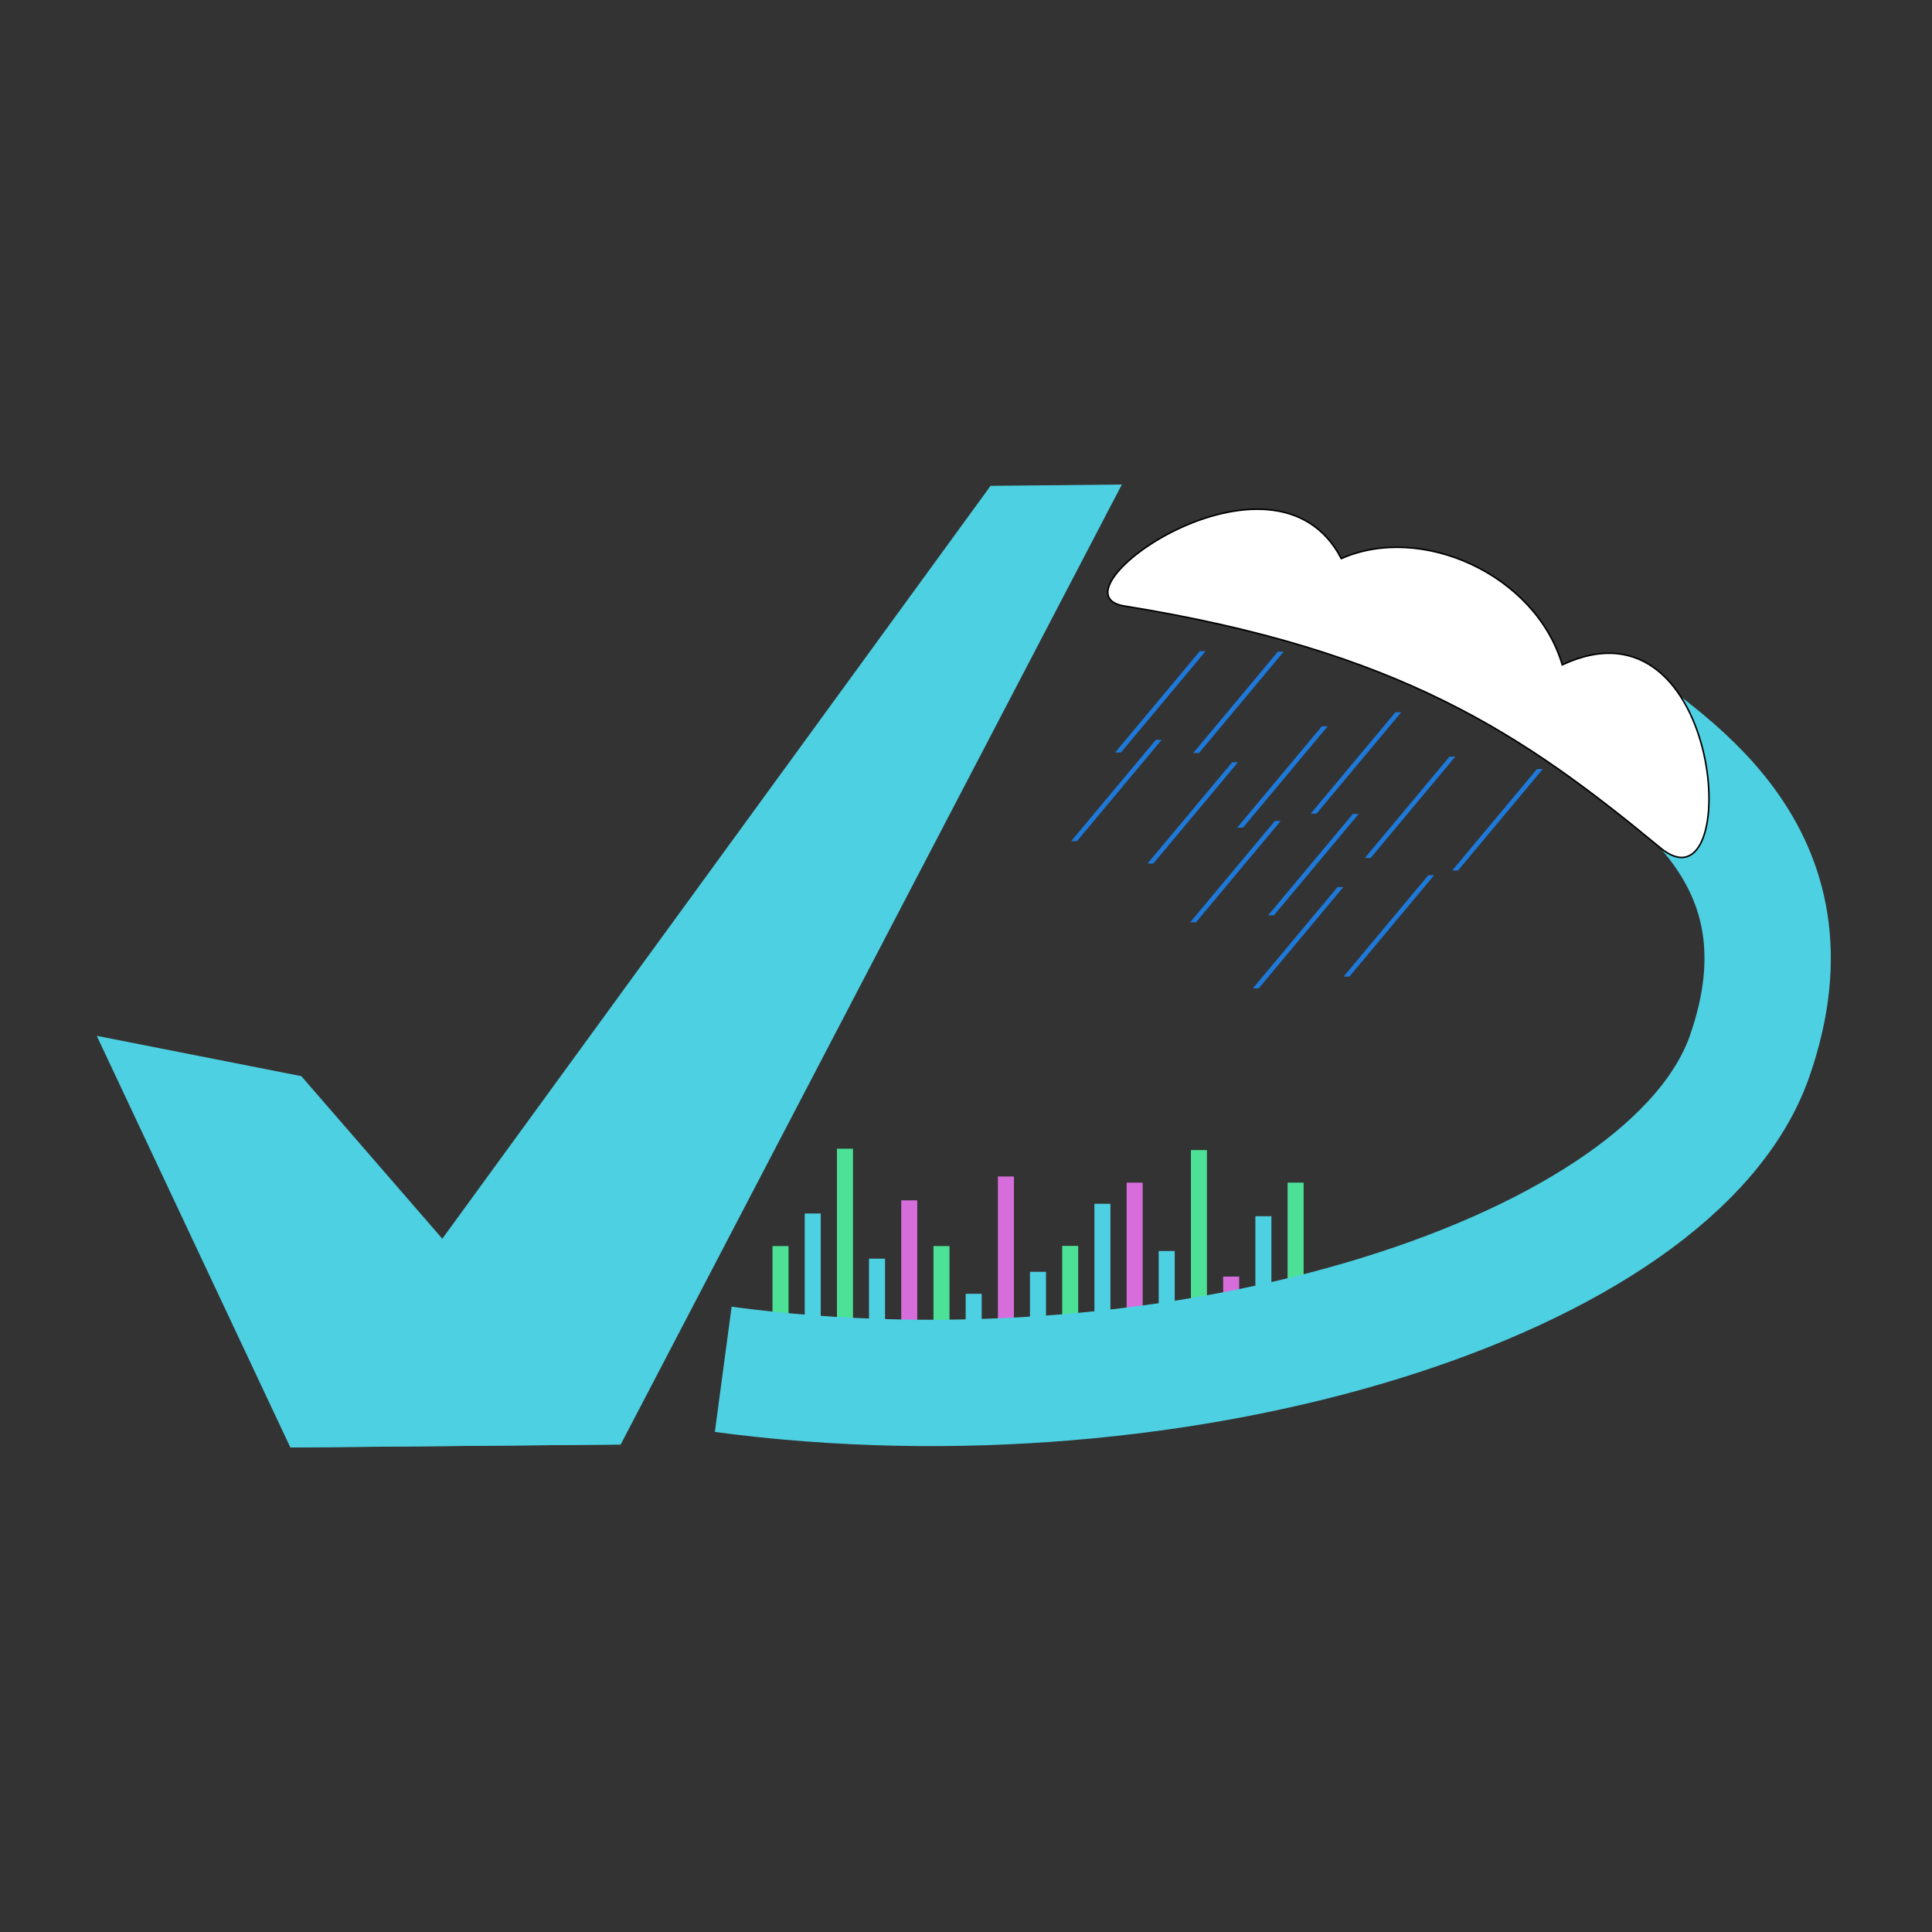 <?xml version="1.0" encoding="UTF-8" standalone="no"?>
<!-- Created with Inkscape (http://www.inkscape.org/) -->

<svg
   width="60"
   height="60"
   viewBox="0 0 15.875 15.875"
   version="1.1"
   id="svg189"
   inkscape:version="1.2 (dc2aedaf03, 2022-05-15)"
   sodipodi:docname="d_logo.svg"
   xmlns:inkscape="http://www.inkscape.org/namespaces/inkscape"
   xmlns:sodipodi="http://sodipodi.sourceforge.net/DTD/sodipodi-0.dtd"
   xmlns="http://www.w3.org/2000/svg"
   xmlns:svg="http://www.w3.org/2000/svg">
  <rect x="0" y="0" width="15.875" height="15.875" fill="#333333" stroke="none"/>
  <sodipodi:namedview
     id="namedview191"
     pagecolor="#ffffff"
     bordercolor="#121823"
     borderopacity="1"
     inkscape:showpageshadow="true"
     inkscape:pageopacity="0"
     inkscape:pagecheckerboard="true"
     inkscape:deskcolor="#282c34"
     inkscape:document-units="px"
     showgrid="false"
     inkscape:lockguides="false"
     showguides="true"
     inkscape:zoom="18.117063"
     inkscape:cx="25.528421"
     inkscape:cy="29.695763"
     inkscape:current-layer="layer2"
     showborder="true"
     borderlayer="true">
    <sodipodi:guide
       position="0,15.875"
       orientation="0,60"
       id="guide868"
       inkscape:locked="false" />
    <sodipodi:guide
       position="15.875,15.875"
       orientation="60,0"
       id="guide870"
       inkscape:locked="false" />
    <sodipodi:guide
       position="15.875,0"
       orientation="0,-60"
       id="guide872"
       inkscape:locked="false" />
    <sodipodi:guide
       position="0,0"
       orientation="-60,0"
       id="guide874"
       inkscape:locked="false" />
    <inkscape:grid
       type="xygrid"
       id="grid876"
       enabled="true"
       visible="true" />
    <sodipodi:guide
       position="0,15.875"
       orientation="0,60"
       id="guide878"
       inkscape:locked="false" />
    <sodipodi:guide
       position="15.875,15.875"
       orientation="60,0"
       id="guide880"
       inkscape:locked="false" />
    <sodipodi:guide
       position="15.875,0"
       orientation="0,-60"
       id="guide882"
       inkscape:locked="false" />
    <sodipodi:guide
       position="0,0"
       orientation="-60,0"
       id="guide884"
       inkscape:locked="false" />
    <sodipodi:guide
       position="0,15.875"
       orientation="0,60"
       id="guide886"
       inkscape:locked="false" />
    <sodipodi:guide
       position="15.875,15.875"
       orientation="60,0"
       id="guide888"
       inkscape:locked="false" />
    <sodipodi:guide
       position="15.875,0"
       orientation="0,-60"
       id="guide890"
       inkscape:locked="false" />
    <sodipodi:guide
       position="0,0"
       orientation="-60,0"
       id="guide892"
       inkscape:locked="false" />
    <sodipodi:guide
       position="0,15.875"
       orientation="0,60"
       id="guide894"
       inkscape:locked="false" />
    <sodipodi:guide
       position="15.875,15.875"
       orientation="60,0"
       id="guide896"
       inkscape:locked="false" />
    <sodipodi:guide
       position="15.875,0"
       orientation="0,-60"
       id="guide898"
       inkscape:locked="false" />
    <sodipodi:guide
       position="0,0"
       orientation="-60,0"
       id="guide900"
       inkscape:locked="false" />
    <sodipodi:guide
       position="0,15.875"
       orientation="0,60"
       id="guide902"
       inkscape:locked="false" />
    <sodipodi:guide
       position="15.875,15.875"
       orientation="60,0"
       id="guide904"
       inkscape:locked="false" />
    <sodipodi:guide
       position="15.875,0"
       orientation="0,-60"
       id="guide906"
       inkscape:locked="false" />
    <sodipodi:guide
       position="0,0"
       orientation="-60,0"
       id="guide908"
       inkscape:locked="false" />
    <sodipodi:guide
       position="7.937,7.937"
       orientation="0,1"
       id="guide912"
       inkscape:locked="false"
       inkscape:label=""
       inkscape:color="rgb(0,134,229)" />
    <sodipodi:guide
       position="7.937,7.937"
       orientation="-1,0"
       id="guide914"
       inkscape:locked="false"
       inkscape:label=""
       inkscape:color="rgb(0,134,229)" />
  </sodipodi:namedview>
  <defs
     id="defs186" />
  <g
     inkscape:label="Layer 1"
     inkscape:groupmode="layer"
     id="layer1"
     transform="matrix(1.401,0,0,1.401,-0.628,-0.577)">
    <g
       id="g3720"
       transform="matrix(0.338,0,0,0.297,-0.717,2.689)"
       inkscape:label="Check">
      <path
         id="rect1825"
         style="fill:#4dd0e1;stroke-width:0.265"
         d="M 8.485,20.916 20.636,1.927 22.914,1.901 14.218,20.858 Z"
         sodipodi:nodetypes="ccccc"
         inkscape:label="Check Right" />
      <path
         id="Check_Left"
         style="fill:#4dd0e1;stroke-width:0.265"
         d="m 5.126,12.788 3.55,0.796 5.543,7.274 -5.733,0.059 z"
         sodipodi:nodetypes="ccccc"
         inkscape:label="Check Left" />
    </g>
    <g
       id="layer2"
       inkscape:label="D Loop"
       transform="translate(0.19,0.015)"
       style="display:inline">
      <g
         id="g1903"
         transform="matrix(1,0,0,-1,-0.19,17.026)"
         inkscape:label="Music Visualizer Inverted"
         style="display:none;image-rendering:auto">
        <g
           id="g3136"
           inkscape:label="Blue Rects">
          <rect
             style="display:inline;fill:#4dd0e1;fill-opacity:1;stroke-width:0.255"
             id="rect1911"
             width="0.094"
             height="0.994"
             x="5.168"
             y="7.529"
             inkscape:label="rect2" />
          <rect
             style="display:inline;fill:#4dd0e1;fill-opacity:1;stroke-width:0.402"
             id="rect1915"
             width="0.094"
             height="0.729"
             x="5.545"
             y="7.794"
             inkscape:label="rect4" />
          <rect
             style="display:inline;fill:#4dd0e1;fill-opacity:1;stroke-width:0.25"
             id="rect1925"
             width="0.094"
             height="0.521"
             x="6.112"
             y="8"
             inkscape:label="rect7" />
          <rect
             style="display:inline;fill:#4dd0e1;fill-opacity:1;stroke-width:0.34"
             id="rect1933"
             width="0.094"
             height="0.652"
             x="6.489"
             y="7.871"
             inkscape:label="rect9" />
          <rect
             style="display:inline;fill:#4dd0e1;fill-opacity:1;stroke-width:0.293"
             id="rect1935-3"
             width="0.094"
             height="1.05"
             x="6.867"
             y="7.472"
             inkscape:label="rect11" />
          <rect
             style="display:inline;fill:#4dd0e1;fill-opacity:1;stroke-width:0.251"
             id="rect1935-3-6-7"
             width="0.094"
             height="0.772"
             x="7.244"
             y="7.749"
             inkscape:label="rect13" />
          <rect
             style="display:inline;fill:#4dd0e1;fill-opacity:1;stroke-width:0.282"
             id="rect1935-3-6-7-5-3-5"
             width="0.094"
             height="0.975"
             x="7.811"
             y="7.545"
             inkscape:label="rect16" />
        </g>
        <g
           id="g3128"
           inkscape:label="Purple Rects">
          <rect
             style="display:inline;fill:#d66ddb;fill-opacity:1;stroke-width:0.26"
             id="rect1917"
             width="0.094"
             height="1.07"
             x="5.734"
             y="7.452"
             inkscape:label="rect5" />
          <rect
             style="display:inline;fill:#d66ddb;fill-opacity:1;stroke-width:0.254"
             id="rect1929"
             width="0.094"
             height="1.209"
             x="6.301"
             y="7.312"
             inkscape:label="rect8" />
          <rect
             style="display:inline;fill:#d66ddb;fill-opacity:1;stroke-width:0.31"
             id="rect1935-3-6"
             width="0.094"
             height="1.173"
             x="7.056"
             y="7.348"
             inkscape:label="rect12" />
          <rect
             style="display:inline;fill:#d66ddb;fill-opacity:1;stroke-width:0.225"
             id="rect1935-3-6-7-5-3"
             width="0.094"
             height="0.622"
             x="7.622"
             y="7.899"
             inkscape:label="rect15" />
        </g>
        <g
           id="g3122"
           inkscape:label="Green Rects">
          <rect
             style="display:inline;fill:#4ce196;fill-opacity:1;stroke-width:0.262"
             id="rect1909"
             width="0.094"
             height="0.803"
             x="4.979"
             y="7.72"
             inkscape:label="rect1" />
          <rect
             style="display:inline;fill:#4ce196;fill-opacity:1;stroke-width:0.26"
             id="rect1913"
             width="0.094"
             height="1.372"
             x="5.357"
             y="7.149"
             inkscape:label="rect3" />
          <rect
             style="display:inline;fill:#4ce196;fill-opacity:1;stroke-width:0.257"
             id="rect1923"
             width="0.094"
             height="0.802"
             x="5.923"
             y="7.72"
             inkscape:label="rect6" />
          <rect
             style="display:inline;fill:#4ce196;fill-opacity:1;stroke-width:0.256"
             id="rect1935"
             width="0.094"
             height="0.802"
             x="6.678"
             y="7.719"
             inkscape:label="rect10" />
          <rect
             style="display:inline;fill:#4ce196;fill-opacity:1;stroke-width:0.334"
             id="rect1935-3-6-7-5"
             width="0.094"
             height="1.365"
             x="7.433"
             y="7.157"
             inkscape:label="rect14" />
          <rect
             style="display:inline;fill:#4ce196;fill-opacity:1;stroke-width:0.31"
             id="rect1935-3-6-7-5-3-5-6"
             width="0.094"
             height="1.173"
             x="8"
             y="7.348"
             inkscape:label="rect17" />
        </g>
      </g>
      <g
         id="g9547"
         inkscape:label="Music Visualizer"
         style="display:inline"
         transform="translate(-0.19,-0.015)">
        <g
           id="g9521"
           inkscape:label="Blue Rects">
          <rect
             style="display:inline;fill:#4dd0e1;fill-opacity:1;stroke-width:0.255"
             id="rect9507"
             width="0.094"
             height="0.994"
             x="5.168"
             y="7.529"
             inkscape:label="rect2" />
          <rect
             style="display:inline;fill:#4dd0e1;fill-opacity:1;stroke-width:0.402"
             id="rect9509"
             width="0.094"
             height="0.729"
             x="5.545"
             y="7.794"
             inkscape:label="rect4" />
          <rect
             style="display:inline;fill:#4dd0e1;fill-opacity:1;stroke-width:0.25"
             id="rect9511"
             width="0.094"
             height="0.521"
             x="6.112"
             y="8"
             inkscape:label="rect7" />
          <rect
             style="display:inline;fill:#4dd0e1;fill-opacity:1;stroke-width:0.34"
             id="rect9513"
             width="0.094"
             height="0.652"
             x="6.489"
             y="7.871"
             inkscape:label="rect9" />
          <rect
             style="display:inline;fill:#4dd0e1;fill-opacity:1;stroke-width:0.293"
             id="rect9515"
             width="0.094"
             height="1.05"
             x="6.867"
             y="7.472"
             inkscape:label="rect11" />
          <rect
             style="display:inline;fill:#4dd0e1;fill-opacity:1;stroke-width:0.251"
             id="rect9517"
             width="0.094"
             height="0.772"
             x="7.244"
             y="7.749"
             inkscape:label="rect13" />
          <rect
             style="display:inline;fill:#4dd0e1;fill-opacity:1;stroke-width:0.282"
             id="rect9519"
             width="0.094"
             height="0.975"
             x="7.811"
             y="7.545"
             inkscape:label="rect16" />
        </g>
        <g
           id="g9531"
           inkscape:label="Purple Rects">
          <rect
             style="display:inline;fill:#d66ddb;fill-opacity:1;stroke-width:0.26"
             id="rect9523"
             width="0.094"
             height="1.07"
             x="5.734"
             y="7.452"
             inkscape:label="rect5" />
          <rect
             style="display:inline;fill:#d66ddb;fill-opacity:1;stroke-width:0.254"
             id="rect9525"
             width="0.094"
             height="1.209"
             x="6.301"
             y="7.312"
             inkscape:label="rect8" />
          <rect
             style="display:inline;fill:#d66ddb;fill-opacity:1;stroke-width:0.31"
             id="rect9527"
             width="0.094"
             height="1.173"
             x="7.056"
             y="7.348"
             inkscape:label="rect12" />
          <rect
             style="display:inline;fill:#d66ddb;fill-opacity:1;stroke-width:0.225"
             id="rect9529"
             width="0.094"
             height="0.622"
             x="7.622"
             y="7.899"
             inkscape:label="rect15" />
        </g>
        <g
           id="g9545"
           inkscape:label="Green Rects">
          <rect
             style="display:inline;fill:#4ce196;fill-opacity:1;stroke-width:0.262"
             id="rect9533"
             width="0.094"
             height="0.803"
             x="4.979"
             y="7.72"
             inkscape:label="rect1" />
          <rect
             style="display:inline;fill:#4ce196;fill-opacity:1;stroke-width:0.26"
             id="rect9535"
             width="0.094"
             height="1.372"
             x="5.357"
             y="7.149"
             inkscape:label="rect3" />
          <rect
             style="display:inline;fill:#4ce196;fill-opacity:1;stroke-width:0.257"
             id="rect9537"
             width="0.094"
             height="0.802"
             x="5.923"
             y="7.72"
             inkscape:label="rect6" />
          <rect
             style="display:inline;fill:#4ce196;fill-opacity:1;stroke-width:0.256"
             id="rect9539"
             width="0.094"
             height="0.802"
             x="6.678"
             y="7.719"
             inkscape:label="rect10" />
          <rect
             style="display:inline;fill:#4ce196;fill-opacity:1;stroke-width:0.334"
             id="rect9541"
             width="0.094"
             height="1.365"
             x="7.433"
             y="7.157"
             inkscape:label="rect14" />
          <rect
             style="display:inline;fill:#4ce196;fill-opacity:1;stroke-width:0.31"
             id="rect9543"
             width="0.094"
             height="1.173"
             x="8"
             y="7.348"
             inkscape:label="rect17" />
        </g>
      </g>
      <path
         id="path938"
         style="display:none;fill:none;stroke:#4dd0e1;stroke-width:0.741"
         d="M 6.943,3.611 C 9.398,4.017 11.187,5.341 10.495,6.656 9.803,7.971 7.129,8.761 4.5,8.428"
         sodipodi:nodetypes="csc"
         inkscape:label="Main D Loop" />
      <path
         id="path10095"
         style="display:inline;fill:#000000;fill-opacity:0;stroke:#4dd0e1;stroke-width:0.741;stroke-opacity:1"
         d="M 9.553,4.531 C 10.022,4.878 10.934,5.397 10.521,6.588 10.074,7.881 7.197,8.789 4.5,8.428"
         sodipodi:nodetypes="csc"
         inkscape:label="Main D Loop Shortened" />
      <g
         id="g12555"
         inkscape:label="Weather"
         style="display:inline">
        <g
           id="g12534"
           inkscape:label="Rain Drops"
           style="display:inline"
           transform="matrix(0.585,0,-0.839,1.004,6.78,-0.141)">
          <rect
             style="fill:#1e7adb;fill-opacity:0.994;stroke:#1e7adb;stroke-width:0.009;stroke-dasharray:none;stroke-opacity:1"
             id="rect11641"
             width="0.049"
             height="0.583"
             x="7.109"
             y="4.344" />
          <rect
             style="fill:#1e7adb;fill-opacity:0.994;stroke:#1e7adb;stroke-width:0.009;stroke-dasharray:none;stroke-opacity:1"
             id="rect13386"
             width="0.049"
             height="0.583"
             x="7.896"
             y="4.347" />
          <rect
             style="fill:#1e7adb;fill-opacity:0.994;stroke:#1e7adb;stroke-width:0.009;stroke-dasharray:none;stroke-opacity:1"
             id="rect13388"
             width="0.049"
             height="0.583"
             x="8.962"
             y="4.783" />
          <rect
             style="fill:#1e7adb;fill-opacity:0.994;stroke:#1e7adb;stroke-width:0.009;stroke-dasharray:none;stroke-opacity:1"
             id="rect13390"
             width="0.049"
             height="0.583"
             x="9.582"
             y="4.701" />
          <rect
             style="fill:#1e7adb;fill-opacity:0.994;stroke:#1e7adb;stroke-width:0.009;stroke-dasharray:none;stroke-opacity:1"
             id="rect13392"
             width="0.049"
             height="0.583"
             x="10.496"
             y="4.96" />
          <rect
             style="fill:#1e7adb;fill-opacity:0.994;stroke:#1e7adb;stroke-width:0.009;stroke-dasharray:none;stroke-opacity:1"
             id="rect13394"
             width="0.049"
             height="0.583"
             x="11.477"
             y="5.033" />
          <rect
             style="fill:#1e7adb;fill-opacity:0.994;stroke:#1e7adb;stroke-width:0.009;stroke-dasharray:none;stroke-opacity:1"
             id="rect13396"
             width="0.049"
             height="0.583"
             x="11.277"
             y="5.653" />
          <rect
             style="fill:#1e7adb;fill-opacity:0.994;stroke:#1e7adb;stroke-width:0.009;stroke-dasharray:none;stroke-opacity:1"
             id="rect13398"
             width="0.049"
             height="0.583"
             x="10.466"
             y="5.722" />
          <rect
             style="fill:#1e7adb;fill-opacity:0.994;stroke:#1e7adb;stroke-width:0.009;stroke-dasharray:none;stroke-opacity:1"
             id="rect13400"
             width="0.049"
             height="0.583"
             x="10.007"
             y="5.295" />
          <rect
             style="fill:#1e7adb;fill-opacity:0.994;stroke:#1e7adb;stroke-width:0.009;stroke-dasharray:none;stroke-opacity:1"
             id="rect13402"
             width="0.049"
             height="0.583"
             x="9.284"
             y="5.336" />
          <rect
             style="fill:#1e7adb;fill-opacity:0.994;stroke:#1e7adb;stroke-width:0.009;stroke-dasharray:none;stroke-opacity:1"
             id="rect13404"
             width="0.049"
             height="0.583"
             x="8.364"
             y="4.993" />
          <rect
             style="fill:#1e7adb;fill-opacity:0.994;stroke:#1e7adb;stroke-width:0.009;stroke-dasharray:none;stroke-opacity:1"
             id="rect13406"
             width="0.049"
             height="0.583"
             x="7.411"
             y="4.862" />
        </g>
        <path
           style="display:inline;fill:#ffffff;fill-opacity:1;stroke:#000000;stroke-width:0.009;stroke-linecap:butt;stroke-linejoin:miter;stroke-dasharray:none;stroke-opacity:1;image-rendering:auto"
           d="M 6.852,3.951 C 6.387,3.876 7.732,2.915 8.125,3.673 8.591,3.466 9.263,3.763 9.421,4.296 10.378,3.849 10.485,5.773 9.997,5.37 9.194,4.706 8.471,4.212 6.852,3.951 Z"
           id="path10093"
           sodipodi:nodetypes="sccss"
           inkscape:label="Cloud" />
      </g>
    </g>
  </g>
</svg>
